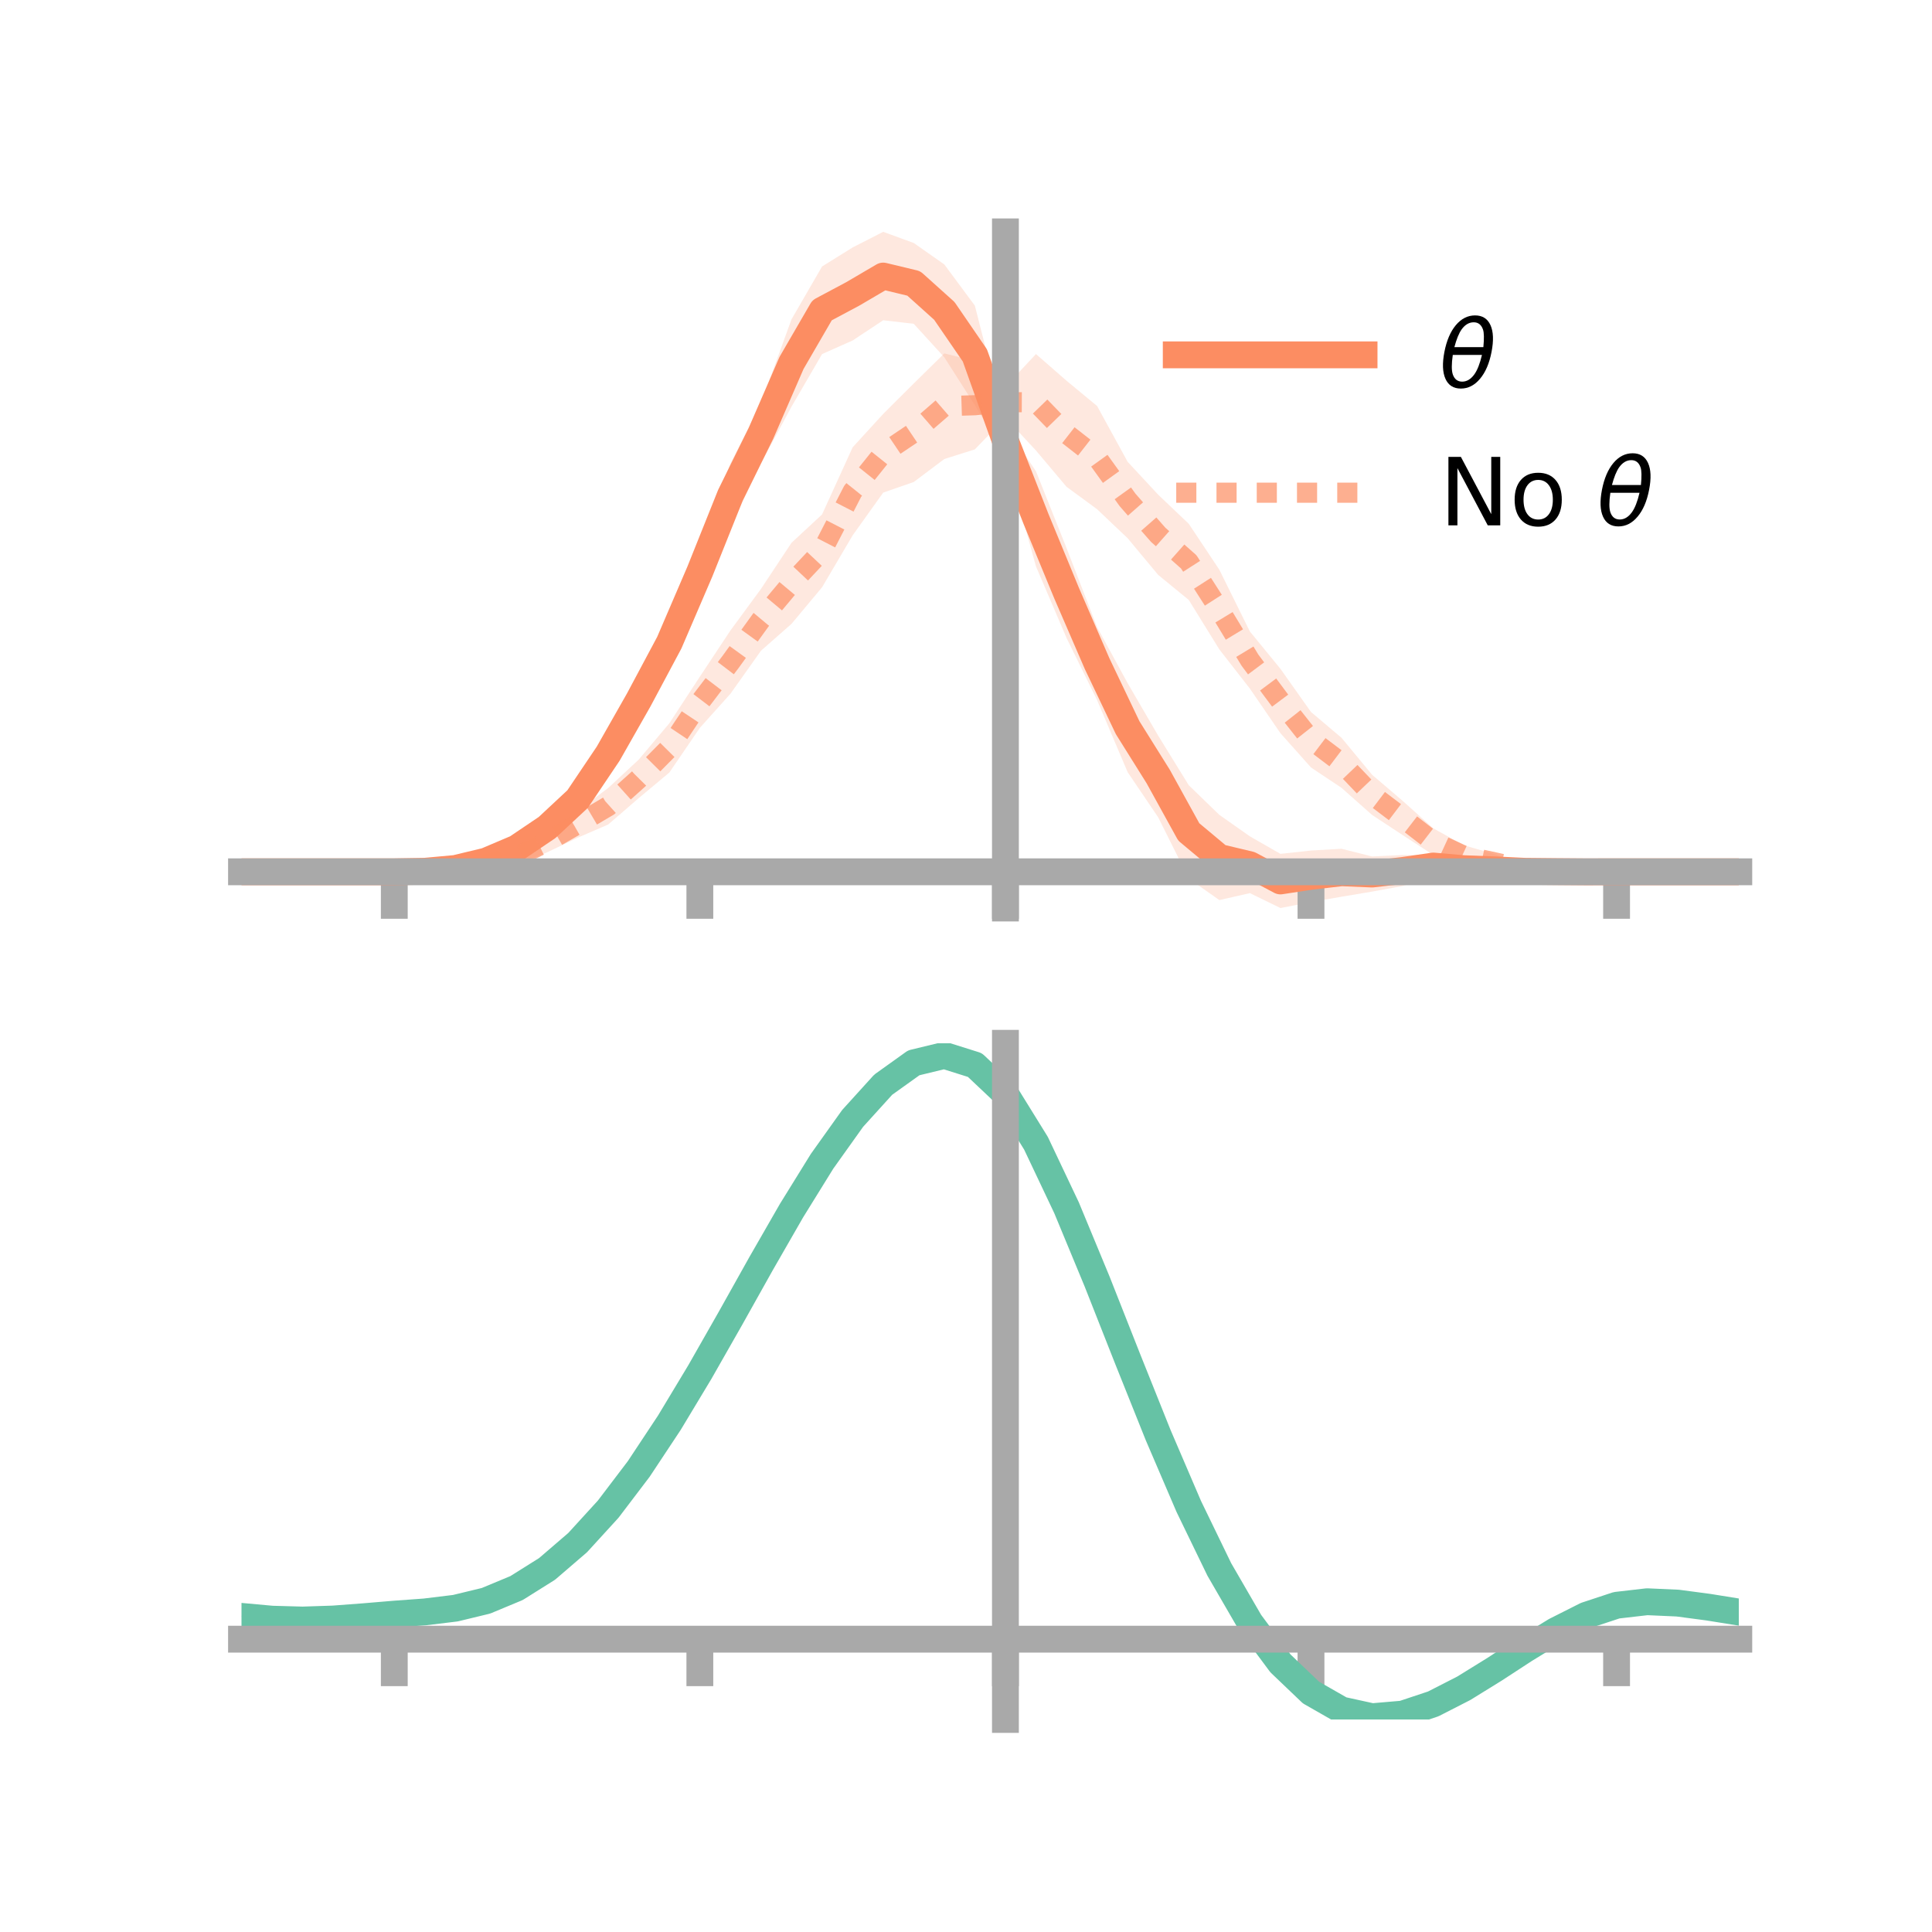<?xml version="1.0" encoding="utf-8" standalone="no"?>
<!DOCTYPE svg PUBLIC "-//W3C//DTD SVG 1.1//EN"
  "http://www.w3.org/Graphics/SVG/1.1/DTD/svg11.dtd">
<!-- Created with matplotlib (https://matplotlib.org/) -->
<svg height="144pt" version="1.1" viewBox="0 0 144 144" width="144pt" xmlns="http://www.w3.org/2000/svg" xmlns:xlink="http://www.w3.org/1999/xlink">
 <defs>
  <style type="text/css">*{stroke-linecap:butt;stroke-linejoin:round;}</style>
 </defs>
 <g id="figure_1">
  <g id="patch_1">
   <path d="M 0 144 
L 144 144 
L 144 0 
L 0 0 
z
" style="fill:none;"/>
  </g>
  <g id="axes_1">
   <g id="patch_2">
    <path d="M 18 67.68 
L 129.6 67.68 
L 129.6 17.28 
L 18 17.28 
z
" style="fill:none;"/>
   </g>
   <g id="PolyCollection_1">
    <path clip-path="url(#p37ada7504a)" d="M 18 64.977 
L 18 64.977 
L 20.278 64.977 
L 22.555 64.977 
L 24.833 64.977 
L 27.11 64.977 
L 29.388 64.976 
L 31.665 64.852 
L 33.943 64.504 
L 36.22 63.803 
L 38.498 62.634 
L 40.776 60.915 
L 43.053 58.67 
L 45.331 54.936 
L 47.608 50.648 
L 49.886 46.053 
L 52.163 40.558 
L 54.441 34.547 
L 56.718 30.059 
L 58.996 23.798 
L 61.273 19.861 
L 63.551 18.443 
L 65.829 17.28 
L 68.106 18.111 
L 70.384 19.709 
L 72.661 22.781 
L 74.939 31.738 
L 77.216 35.13 
L 79.494 40.851 
L 81.771 46.743 
L 84.049 50.924 
L 86.327 54.836 
L 88.604 58.528 
L 90.882 60.734 
L 93.159 62.337 
L 95.437 63.642 
L 97.714 63.393 
L 99.992 63.263 
L 102.269 63.837 
L 104.547 63.727 
L 106.824 63.755 
L 109.102 64.026 
L 111.38 64.255 
L 113.657 64.59 
L 115.935 64.752 
L 118.212 64.901 
L 120.49 64.977 
L 122.767 64.977 
L 125.045 64.977 
L 127.322 64.977 
L 129.6 64.977 
L 129.6 64.977 
L 129.6 64.977 
L 127.322 64.977 
L 125.045 64.977 
L 122.767 64.977 
L 120.49 64.977 
L 118.212 65.063 
L 115.935 65.175 
L 113.657 65.292 
L 111.38 65.408 
L 109.102 65.468 
L 106.824 65.344 
L 104.547 66.037 
L 102.269 66.454 
L 99.992 66.836 
L 97.714 67.234 
L 95.437 67.68 
L 93.159 66.569 
L 90.882 67.086 
L 88.604 65.485 
L 86.327 60.922 
L 84.049 57.555 
L 81.771 52.183 
L 79.494 47.549 
L 77.216 42.217 
L 74.939 33.991 
L 72.661 30.198 
L 70.384 26.63 
L 68.106 24.135 
L 65.829 23.869 
L 63.551 25.378 
L 61.273 26.39 
L 58.996 30.307 
L 56.718 34.535 
L 54.441 39.283 
L 52.163 44.646 
L 49.886 49.747 
L 47.608 53.687 
L 45.331 57.411 
L 43.053 60.445 
L 40.776 62.444 
L 38.498 63.8 
L 36.22 64.566 
L 33.943 64.959 
L 31.665 65.025 
L 29.388 64.977 
L 27.11 64.977 
L 24.833 64.977 
L 22.555 64.977 
L 20.278 64.977 
L 18 64.977 
z
" style="fill:#fc8d62;fill-opacity:0.2;"/>
   </g>
   <g id="PolyCollection_2">
    <path clip-path="url(#p37ada7504a)" d="M 18 64.977 
L 18 64.977 
L 20.278 64.977 
L 22.555 64.977 
L 24.833 64.977 
L 27.11 64.977 
L 29.388 64.977 
L 31.665 64.871 
L 33.943 64.603 
L 36.22 64.036 
L 38.498 63.253 
L 40.776 61.969 
L 43.053 60.432 
L 45.331 58.733 
L 47.608 56.614 
L 49.886 53.913 
L 52.163 50.436 
L 54.441 46.995 
L 56.718 43.894 
L 58.996 40.455 
L 61.273 38.343 
L 63.551 33.342 
L 65.829 30.851 
L 68.106 28.581 
L 70.384 26.34 
L 72.661 26.912 
L 74.939 28.819 
L 77.216 26.389 
L 79.494 28.379 
L 81.771 30.261 
L 84.049 34.423 
L 86.327 36.874 
L 88.604 39.041 
L 90.882 42.463 
L 93.159 47.067 
L 95.437 49.851 
L 97.714 53.067 
L 99.992 54.994 
L 102.269 57.747 
L 104.547 59.693 
L 106.824 61.736 
L 109.102 62.999 
L 111.38 63.658 
L 113.657 64.431 
L 115.935 64.695 
L 118.212 64.887 
L 120.49 64.977 
L 122.767 64.977 
L 125.045 64.977 
L 127.322 64.977 
L 129.6 64.977 
L 129.6 64.977 
L 129.6 64.977 
L 127.322 64.977 
L 125.045 64.977 
L 122.767 64.977 
L 120.49 64.977 
L 118.212 65.047 
L 115.935 65.092 
L 113.657 65.135 
L 111.38 64.879 
L 109.102 64.559 
L 106.824 63.72 
L 104.547 62.243 
L 102.269 60.743 
L 99.992 58.724 
L 97.714 57.203 
L 95.437 54.649 
L 93.159 51.325 
L 90.882 48.402 
L 88.604 44.717 
L 86.327 42.854 
L 84.049 40.117 
L 81.771 37.955 
L 79.494 36.283 
L 77.216 33.58 
L 74.939 31.131 
L 72.661 33.494 
L 70.384 34.213 
L 68.106 35.926 
L 65.829 36.715 
L 63.551 39.904 
L 61.273 43.771 
L 58.996 46.497 
L 56.718 48.502 
L 54.441 51.71 
L 52.163 54.25 
L 49.886 57.583 
L 47.608 59.485 
L 45.331 61.454 
L 43.053 62.44 
L 40.776 63.528 
L 38.498 64.487 
L 36.22 64.748 
L 33.943 65.027 
L 31.665 65.04 
L 29.388 64.977 
L 27.11 64.977 
L 24.833 64.977 
L 22.555 64.977 
L 20.278 64.977 
L 18 64.977 
z
" style="fill:#fc8d62;fill-opacity:0.2;"/>
   </g>
   <g id="matplotlib.axis_1">
    <g id="xtick_1">
     <g id="line2d_1">
      <defs>
       <path d="M 0 0 
L 0 3.5 
" id="macfff4b890" style="stroke:#a9a9a9;stroke-width:2;"/>
      </defs>
      <g>
       <use style="fill:#a9a9a9;stroke:#a9a9a9;stroke-width:2;" x="29.388" xlink:href="#macfff4b890" y="64.977"/>
      </g>
     </g>
    </g>
    <g id="xtick_2">
     <g id="line2d_2">
      <g>
       <use style="fill:#a9a9a9;stroke:#a9a9a9;stroke-width:2;" x="52.163" xlink:href="#macfff4b890" y="64.977"/>
      </g>
     </g>
    </g>
    <g id="xtick_3">
     <g id="line2d_3">
      <g>
       <use style="fill:#a9a9a9;stroke:#a9a9a9;stroke-width:2;" x="74.939" xlink:href="#macfff4b890" y="64.977"/>
      </g>
     </g>
    </g>
    <g id="xtick_4">
     <g id="line2d_4">
      <g>
       <use style="fill:#a9a9a9;stroke:#a9a9a9;stroke-width:2;" x="97.714" xlink:href="#macfff4b890" y="64.977"/>
      </g>
     </g>
    </g>
    <g id="xtick_5">
     <g id="line2d_5">
      <g>
       <use style="fill:#a9a9a9;stroke:#a9a9a9;stroke-width:2;" x="120.49" xlink:href="#macfff4b890" y="64.977"/>
      </g>
     </g>
    </g>
   </g>
   <g id="matplotlib.axis_2"/>
   <g id="line2d_6">
    <path clip-path="url(#p37ada7504a)" d="M 18 64.977 
L 20.278 64.977 
L 22.555 64.977 
L 24.833 64.977 
L 27.11 64.977 
L 29.388 64.977 
L 31.665 64.939 
L 33.943 64.731 
L 36.22 64.184 
L 38.498 63.217 
L 40.776 61.68 
L 43.053 59.558 
L 45.331 56.174 
L 47.608 52.167 
L 49.886 47.9 
L 52.163 42.602 
L 54.441 36.915 
L 56.718 32.297 
L 58.996 27.052 
L 61.273 23.126 
L 63.551 21.911 
L 65.829 20.575 
L 68.106 21.123 
L 70.384 23.17 
L 72.661 26.489 
L 74.939 32.865 
L 77.216 38.673 
L 79.494 44.2 
L 81.771 49.463 
L 84.049 54.239 
L 86.327 57.879 
L 88.604 62.007 
L 90.882 63.91 
L 93.159 64.453 
L 95.437 65.661 
L 97.714 65.314 
L 99.992 65.05 
L 102.269 65.146 
L 104.547 64.882 
L 106.824 64.549 
L 109.102 64.747 
L 111.38 64.831 
L 113.657 64.941 
L 115.935 64.964 
L 118.212 64.982 
L 120.49 64.977 
L 122.767 64.977 
L 125.045 64.977 
L 127.322 64.977 
L 129.6 64.977 
" style="fill:none;stroke:#fc8d62;stroke-linecap:square;stroke-width:2;"/>
   </g>
   <g id="line2d_7">
    <path clip-path="url(#p37ada7504a)" d="M 18 64.977 
L 20.278 64.977 
L 22.555 64.977 
L 24.833 64.977 
L 27.11 64.977 
L 29.388 64.977 
L 31.665 64.955 
L 33.943 64.815 
L 36.22 64.392 
L 38.498 63.87 
L 40.776 62.748 
L 43.053 61.436 
L 45.331 60.093 
L 47.608 58.05 
L 49.886 55.748 
L 52.163 52.343 
L 54.441 49.353 
L 56.718 46.198 
L 58.996 43.476 
L 61.273 41.057 
L 63.551 36.623 
L 65.829 33.783 
L 68.106 32.253 
L 70.384 30.276 
L 72.661 30.203 
L 74.939 29.975 
L 77.216 29.984 
L 79.494 32.331 
L 81.771 34.108 
L 84.049 37.27 
L 86.327 39.864 
L 88.604 41.879 
L 90.882 45.433 
L 93.159 49.196 
L 95.437 52.25 
L 97.714 55.135 
L 99.992 56.859 
L 102.269 59.245 
L 104.547 60.968 
L 106.824 62.728 
L 109.102 63.779 
L 111.38 64.269 
L 113.657 64.783 
L 115.935 64.893 
L 118.212 64.967 
L 120.49 64.977 
L 122.767 64.977 
L 125.045 64.977 
L 127.322 64.977 
L 129.6 64.977 
" style="fill:none;stroke:#fc8d62;stroke-dasharray:1.5,1.5;stroke-dashoffset:0;stroke-opacity:0.7;stroke-width:1.5;"/>
   </g>
   <g id="patch_3">
    <path d="M 74.939 67.68 
L 74.939 17.28 
" style="fill:none;stroke:#a9a9a9;stroke-linecap:square;stroke-linejoin:miter;stroke-width:2;"/>
   </g>
   <g id="patch_4">
    <path d="M 129.6 67.68 
L 129.6 17.28 
" style="fill:none;"/>
   </g>
   <g id="patch_5">
    <path d="M 18 64.977 
L 129.6 64.977 
" style="fill:none;stroke:#a9a9a9;stroke-linecap:square;stroke-linejoin:miter;stroke-width:2;"/>
   </g>
   <g id="patch_6">
    <path d="M 18 17.28 
L 129.6 17.28 
" style="fill:none;"/>
   </g>
   <g id="legend_1">
    <g id="line2d_8">
     <path d="M 87.67 26.449 
L 101.67 26.449 
" style="fill:none;stroke:#fc8d62;stroke-linecap:square;stroke-width:2;"/>
    </g>
    <g id="line2d_9"/>
    <g id="text_1">
     <!-- $\theta$ -->
     <g transform="translate(107.27 28.899)scale(0.07 -0.07)">
      <defs>
       <path d="M 45.516 34.672 
L 14.453 34.672 
Q 12.359 20.062 14.5 13.875 
Q 17.188 6.25 24.469 6.25 
Q 31.781 6.25 37.359 13.922 
Q 42.234 20.656 45.516 34.672 
z
M 47.016 42.969 
Q 48.344 56.844 46.625 61.719 
Q 43.953 69.438 36.766 69.438 
Q 29.297 69.438 23.828 61.812 
Q 19.531 55.672 16.156 42.969 
z
M 38.188 76.766 
Q 49.906 76.766 54.594 66.406 
Q 59.281 56.109 55.719 37.844 
Q 52.203 19.625 43.453 9.281 
Q 34.766 -1.125 23.047 -1.125 
Q 11.281 -1.125 6.641 9.281 
Q 2 19.625 5.516 37.844 
Q 9.078 56.109 17.719 66.406 
Q 26.422 76.766 38.188 76.766 
z
" id="DejaVuSans-Oblique-952"/>
      </defs>
      <use transform="translate(0 0.234)" xlink:href="#DejaVuSans-Oblique-952"/>
     </g>
    </g>
    <g id="line2d_10">
     <path d="M 87.67 36.724 
L 101.67 36.724 
" style="fill:none;stroke:#fc8d62;stroke-dasharray:1.5,1.5;stroke-dashoffset:0;stroke-opacity:0.7;stroke-width:1.5;"/>
    </g>
    <g id="line2d_11"/>
    <g id="text_2">
     <!-- No $\theta$ -->
     <g transform="translate(107.27 39.174)scale(0.07 -0.07)">
      <defs>
       <path d="M 9.812 72.906 
L 23.094 72.906 
L 55.422 11.922 
L 55.422 72.906 
L 64.984 72.906 
L 64.984 0 
L 51.703 0 
L 19.391 60.984 
L 19.391 0 
L 9.812 0 
z
" id="DejaVuSans-78"/>
       <path d="M 30.609 48.391 
Q 23.391 48.391 19.188 42.75 
Q 14.984 37.109 14.984 27.297 
Q 14.984 17.484 19.156 11.844 
Q 23.344 6.203 30.609 6.203 
Q 37.797 6.203 41.984 11.859 
Q 46.188 17.531 46.188 27.297 
Q 46.188 37.016 41.984 42.703 
Q 37.797 48.391 30.609 48.391 
z
M 30.609 56 
Q 42.328 56 49.016 48.375 
Q 55.719 40.766 55.719 27.297 
Q 55.719 13.875 49.016 6.219 
Q 42.328 -1.422 30.609 -1.422 
Q 18.844 -1.422 12.172 6.219 
Q 5.516 13.875 5.516 27.297 
Q 5.516 40.766 12.172 48.375 
Q 18.844 56 30.609 56 
z
" id="DejaVuSans-111"/>
       <path id="DejaVuSans-32"/>
      </defs>
      <use transform="translate(0 0.234)" xlink:href="#DejaVuSans-78"/>
      <use transform="translate(74.805 0.234)" xlink:href="#DejaVuSans-111"/>
      <use transform="translate(135.986 0.234)" xlink:href="#DejaVuSans-32"/>
      <use transform="translate(167.773 0.234)" xlink:href="#DejaVuSans-Oblique-952"/>
     </g>
    </g>
   </g>
  </g>
  <g id="axes_2">
   <g id="patch_7">
    <path d="M 18 128.16 
L 129.6 128.16 
L 129.6 77.76 
L 18 77.76 
z
" style="fill:none;"/>
   </g>
   <g id="PolyCollection_3">
    <path clip-path="url(#p8c9498f4be)" d="M 18 120.515 
L 18 120.436 
L 20.278 120.653 
L 22.555 120.717 
L 24.833 120.634 
L 27.11 120.454 
L 29.388 120.254 
L 31.665 120.082 
L 33.943 119.799 
L 36.22 119.243 
L 38.498 118.287 
L 40.776 116.839 
L 43.053 114.847 
L 45.331 112.302 
L 47.608 109.236 
L 49.886 105.718 
L 52.163 101.848 
L 54.441 97.757 
L 56.718 93.599 
L 58.996 89.548 
L 61.273 85.795 
L 63.551 82.537 
L 65.829 79.978 
L 68.106 78.32 
L 70.384 77.76 
L 72.661 78.488 
L 74.939 80.672 
L 77.216 84.401 
L 79.494 89.277 
L 81.771 94.851 
L 84.049 100.707 
L 86.327 106.481 
L 88.604 111.87 
L 90.882 116.642 
L 93.159 120.631 
L 95.437 123.739 
L 97.714 125.934 
L 99.992 127.245 
L 102.269 127.749 
L 104.547 127.558 
L 106.824 126.813 
L 109.102 125.666 
L 111.38 124.282 
L 113.657 122.822 
L 115.935 121.448 
L 118.212 120.311 
L 120.49 119.564 
L 122.767 119.303 
L 125.045 119.411 
L 127.322 119.723 
L 129.6 120.102 
L 129.6 120.206 
L 129.6 120.206 
L 127.322 119.854 
L 125.045 119.56 
L 122.767 119.465 
L 120.49 119.731 
L 118.212 120.486 
L 115.935 121.648 
L 113.657 123.065 
L 111.38 124.573 
L 109.102 126.005 
L 106.824 127.188 
L 104.547 127.957 
L 102.269 128.16 
L 99.992 127.665 
L 97.714 126.372 
L 95.437 124.219 
L 93.159 121.191 
L 90.882 117.319 
L 88.604 112.694 
L 86.327 107.468 
L 84.049 101.867 
L 81.771 96.179 
L 79.494 90.761 
L 77.216 86.019 
L 74.939 82.393 
L 72.661 80.274 
L 70.384 79.571 
L 68.106 80.114 
L 65.829 81.715 
L 63.551 84.181 
L 61.273 87.313 
L 58.996 90.915 
L 56.718 94.796 
L 54.441 98.773 
L 52.163 102.683 
L 49.886 106.378 
L 47.608 109.737 
L 45.331 112.669 
L 43.053 115.11 
L 40.776 117.034 
L 38.498 118.446 
L 36.22 119.385 
L 33.943 119.931 
L 31.665 120.204 
L 29.388 120.364 
L 27.11 120.548 
L 24.833 120.709 
L 22.555 120.777 
L 20.278 120.714 
L 18 120.515 
z
" style="fill:#66c2a5;fill-opacity:0.2;"/>
   </g>
   <g id="matplotlib.axis_3">
    <g id="xtick_6">
     <g id="line2d_12">
      <g>
       <use style="fill:#a9a9a9;stroke:#a9a9a9;stroke-width:2;" x="29.388" xlink:href="#macfff4b890" y="122.176"/>
      </g>
     </g>
    </g>
    <g id="xtick_7">
     <g id="line2d_13">
      <g>
       <use style="fill:#a9a9a9;stroke:#a9a9a9;stroke-width:2;" x="52.163" xlink:href="#macfff4b890" y="122.176"/>
      </g>
     </g>
    </g>
    <g id="xtick_8">
     <g id="line2d_14">
      <g>
       <use style="fill:#a9a9a9;stroke:#a9a9a9;stroke-width:2;" x="74.939" xlink:href="#macfff4b890" y="122.176"/>
      </g>
     </g>
    </g>
    <g id="xtick_9">
     <g id="line2d_15">
      <g>
       <use style="fill:#a9a9a9;stroke:#a9a9a9;stroke-width:2;" x="97.714" xlink:href="#macfff4b890" y="122.176"/>
      </g>
     </g>
    </g>
    <g id="xtick_10">
     <g id="line2d_16">
      <g>
       <use style="fill:#a9a9a9;stroke:#a9a9a9;stroke-width:2;" x="120.49" xlink:href="#macfff4b890" y="122.176"/>
      </g>
     </g>
    </g>
   </g>
   <g id="matplotlib.axis_4"/>
   <g id="line2d_17">
    <path clip-path="url(#p8c9498f4be)" d="M 18 120.476 
L 20.278 120.684 
L 22.555 120.747 
L 24.833 120.672 
L 27.11 120.501 
L 29.388 120.309 
L 31.665 120.143 
L 33.943 119.865 
L 36.22 119.314 
L 38.498 118.366 
L 40.776 116.937 
L 43.053 114.979 
L 45.331 112.485 
L 47.608 109.487 
L 49.886 106.048 
L 52.163 102.265 
L 54.441 98.265 
L 56.718 94.197 
L 58.996 90.232 
L 61.273 86.554 
L 63.551 83.359 
L 65.829 80.847 
L 68.106 79.217 
L 70.384 78.665 
L 72.661 79.381 
L 74.939 81.532 
L 77.216 85.21 
L 79.494 90.019 
L 81.771 95.515 
L 84.049 101.287 
L 86.327 106.975 
L 88.604 112.282 
L 90.882 116.981 
L 93.159 120.911 
L 95.437 123.979 
L 97.714 126.153 
L 99.992 127.455 
L 102.269 127.954 
L 104.547 127.758 
L 106.824 127 
L 109.102 125.835 
L 111.38 124.427 
L 113.657 122.943 
L 115.935 121.548 
L 118.212 120.399 
L 120.49 119.647 
L 122.767 119.384 
L 125.045 119.486 
L 127.322 119.788 
L 129.6 120.154 
" style="fill:none;stroke:#66c2a5;stroke-linecap:square;stroke-width:2;"/>
   </g>
   <g id="patch_8">
    <path d="M 74.939 128.16 
L 74.939 77.76 
" style="fill:none;stroke:#a9a9a9;stroke-linecap:square;stroke-linejoin:miter;stroke-width:2;"/>
   </g>
   <g id="patch_9">
    <path d="M 129.6 128.16 
L 129.6 77.76 
" style="fill:none;"/>
   </g>
   <g id="patch_10">
    <path d="M 18 122.176 
L 129.6 122.176 
" style="fill:none;stroke:#a9a9a9;stroke-linecap:square;stroke-linejoin:miter;stroke-width:2;"/>
   </g>
   <g id="patch_11">
    <path d="M 18 77.76 
L 129.6 77.76 
" style="fill:none;"/>
   </g>
  </g>
 </g>
 <defs>
  <clipPath id="p37ada7504a">
   <rect height="50.4" width="111.6" x="18" y="17.28"/>
  </clipPath>
  <clipPath id="p8c9498f4be">
   <rect height="50.4" width="111.6" x="18" y="77.76"/>
  </clipPath>
 </defs>
</svg>
